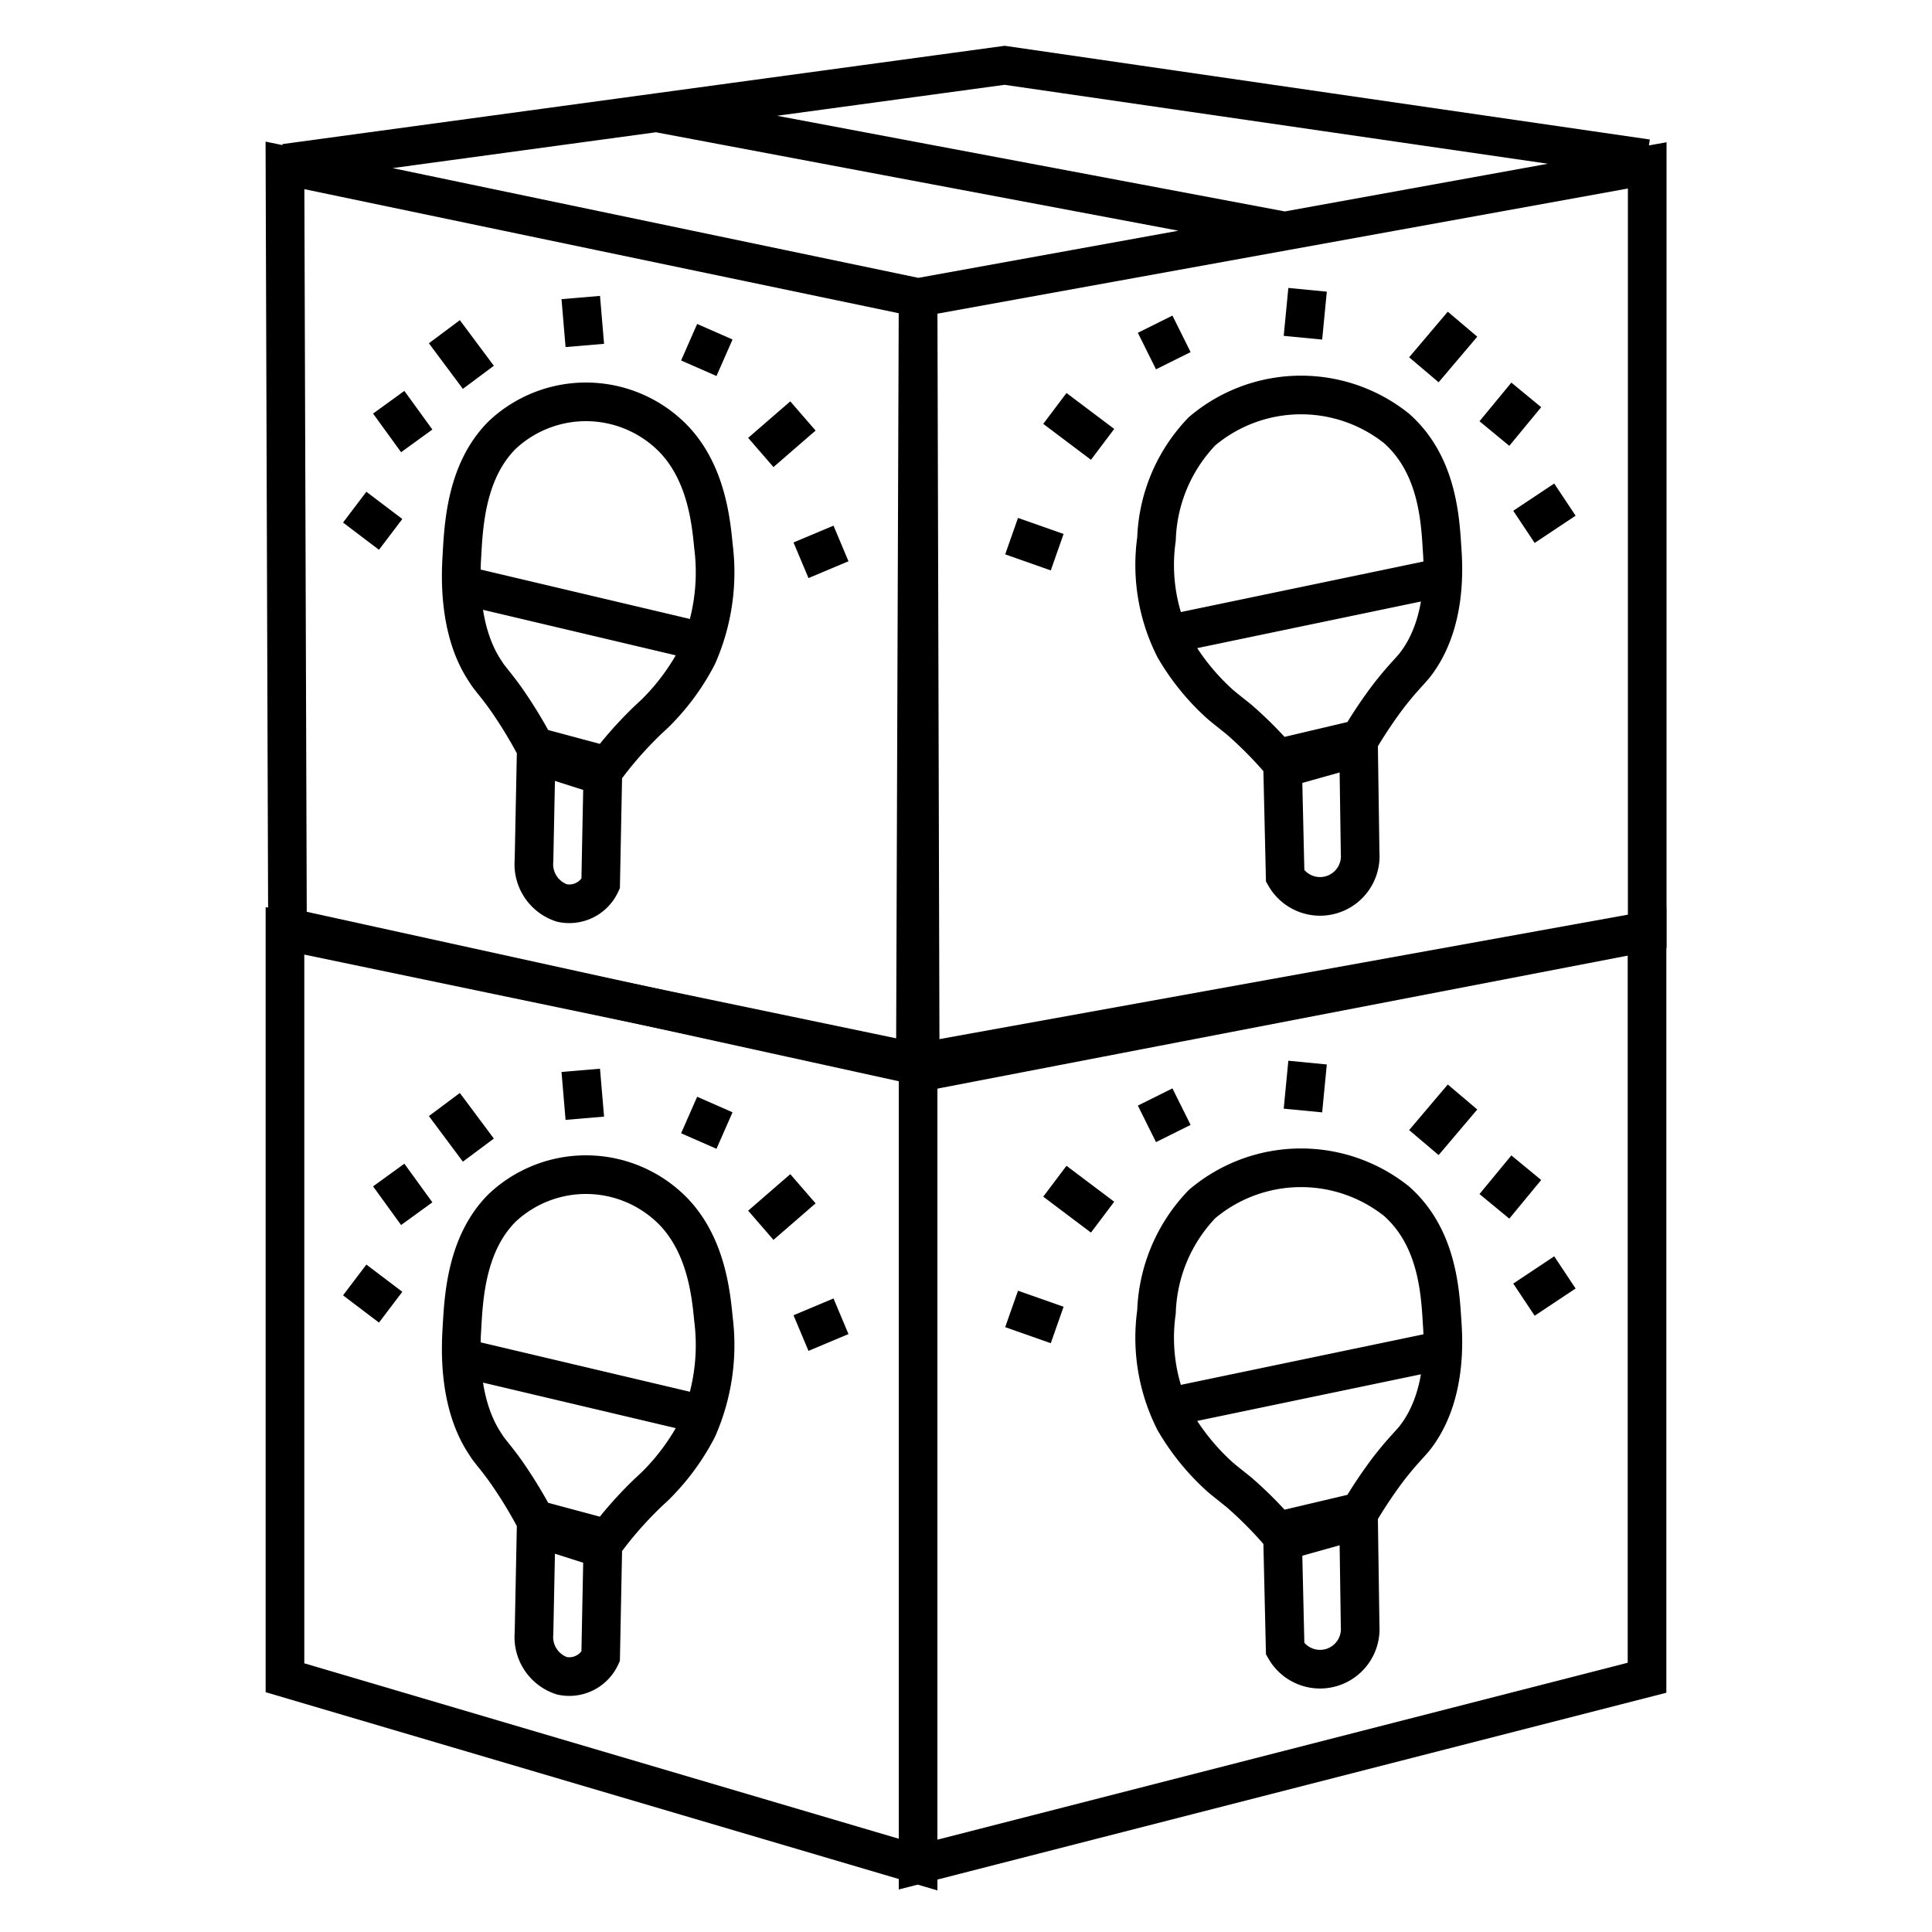 <svg xmlns="http://www.w3.org/2000/svg" viewBox="0 0 100 100"><defs><style>.a{fill:none;stroke:#000;stroke-miterlimit:10;stroke-width:2px}</style></defs><title>advantage</title><path class="a" d="M47.52 96.51l-32.77-9.67V48.18L47.52 55v41.5zm0 0l37.73-9.67V48.18L47.52 55v41.5z"/><path class="a" d="M62.22 62.32a8.45 8.45 0 0 0-2.36 5.58 9.53 9.53 0 0 0 .94 5.66 12.07 12.07 0 0 0 2.34 2.88c.29.25.52.42 1 .81a20.5 20.5 0 0 1 2 2l4.24-1A23.73 23.73 0 0 1 71.89 76c.66-.85 1.1-1.27 1.34-1.57 1.66-2.13 1.48-5.07 1.41-6.05-.1-1.63-.28-4.37-2.36-6.21a7.93 7.93 0 0 0-10.06.15zm8.1 16.35l-3.93 1.1.13 5.58a2.08 2.08 0 0 0 3.88-1.18zm-9.72-5.86l13.92-2.9m-22.16-2.16l2.36.83m-.12-7.44L57.07 63m2.72-6.22l.94 1.89M67.68 55l-.24 2.48m8.26-.7l-2 2.36m5.3 1.3l-1.65 2M81 65.86l-2.12 1.41M62.22 22.32a8.45 8.45 0 0 0-2.36 5.58 9.53 9.53 0 0 0 .94 5.66 12.07 12.07 0 0 0 2.34 2.88c.29.25.52.42 1 .81a20.5 20.5 0 0 1 2 2l4.24-1A23.73 23.73 0 0 1 71.89 36c.66-.85 1.1-1.27 1.34-1.57 1.66-2.13 1.48-5.07 1.41-6.05-.1-1.63-.28-4.37-2.36-6.21a7.93 7.93 0 0 0-10.06.15zm8.1 16.35l-3.93 1.1.13 5.58a2.08 2.08 0 0 0 3.88-1.18zm-9.72-5.86l13.92-2.9m-22.16-2.16l2.36.83m-.12-7.44L57.07 23m2.72-6.22l.94 1.89M67.68 15l-.24 2.48m8.26-.7l-2 2.36m5.3 1.3l-1.65 2M81 25.86l-2.12 1.41"/><path class="a" d="M47.38 55.13L14.88 48l-.13-39.44 32.77 6.84zm.25.37l37.63-7.25V8.56L47.52 15.4zM14.75 8.45L52 3.38l33.25 4.83m-51.4-2.4l32.54 6.13"/><path class="a" d="M34.86 22.71c1.69 1.76 1.94 4.24 2.07 5.58a10.71 10.71 0 0 1-.83 5.66 11.82 11.82 0 0 1-2.1 2.88c-.25.25-.46.42-.84.81a19.62 19.62 0 0 0-1.73 2l-3.73-1a24.11 24.11 0 0 0-1.38-2.28c-.58-.85-1-1.27-1.17-1.57-1.46-2.13-1.3-5.07-1.24-6.05.09-1.63.24-4.37 2.07-6.21a6.33 6.33 0 0 1 8.88.18zm-7.11 16.35l3.45 1.1-.11 5.58a1.79 1.79 0 0 1-2 1 2.11 2.11 0 0 1-1.45-2.2zm8.53-5.86L24 30.3m19.53-2.17l-2.07.87m.1-7.47l-2.18 1.89M37 17.17l-.83 1.89m-6.11-3.66l.21 2.48M23 17.17l1.76 2.36m-4.64 1.29l1.45 2m-3.21 3.43l1.86 1.41m14.64 35.05c1.69 1.76 1.94 4.24 2.07 5.58a10.71 10.71 0 0 1-.83 5.66 11.82 11.82 0 0 1-2.1 2.88c-.25.25-.46.42-.84.81a19.62 19.62 0 0 0-1.73 2l-3.73-1a24.11 24.11 0 0 0-1.38-2.28c-.58-.85-1-1.27-1.17-1.57-1.46-2.13-1.3-5.07-1.24-6.05.09-1.63.24-4.37 2.07-6.21a6.33 6.33 0 0 1 8.88.18zm-7.11 16.35l3.45 1.1-.11 5.58a1.79 1.79 0 0 1-2 1 2.11 2.11 0 0 1-1.45-2.2zm8.53-5.86L24 70.3m19.53-2.17l-2.07.87m.1-7.47l-2.18 1.89M37 57.17l-.83 1.89m-6.11-3.66l.21 2.48M23 57.17l1.76 2.36m-4.64 1.29l1.45 2m-3.21 3.43l1.86 1.41"/></svg>